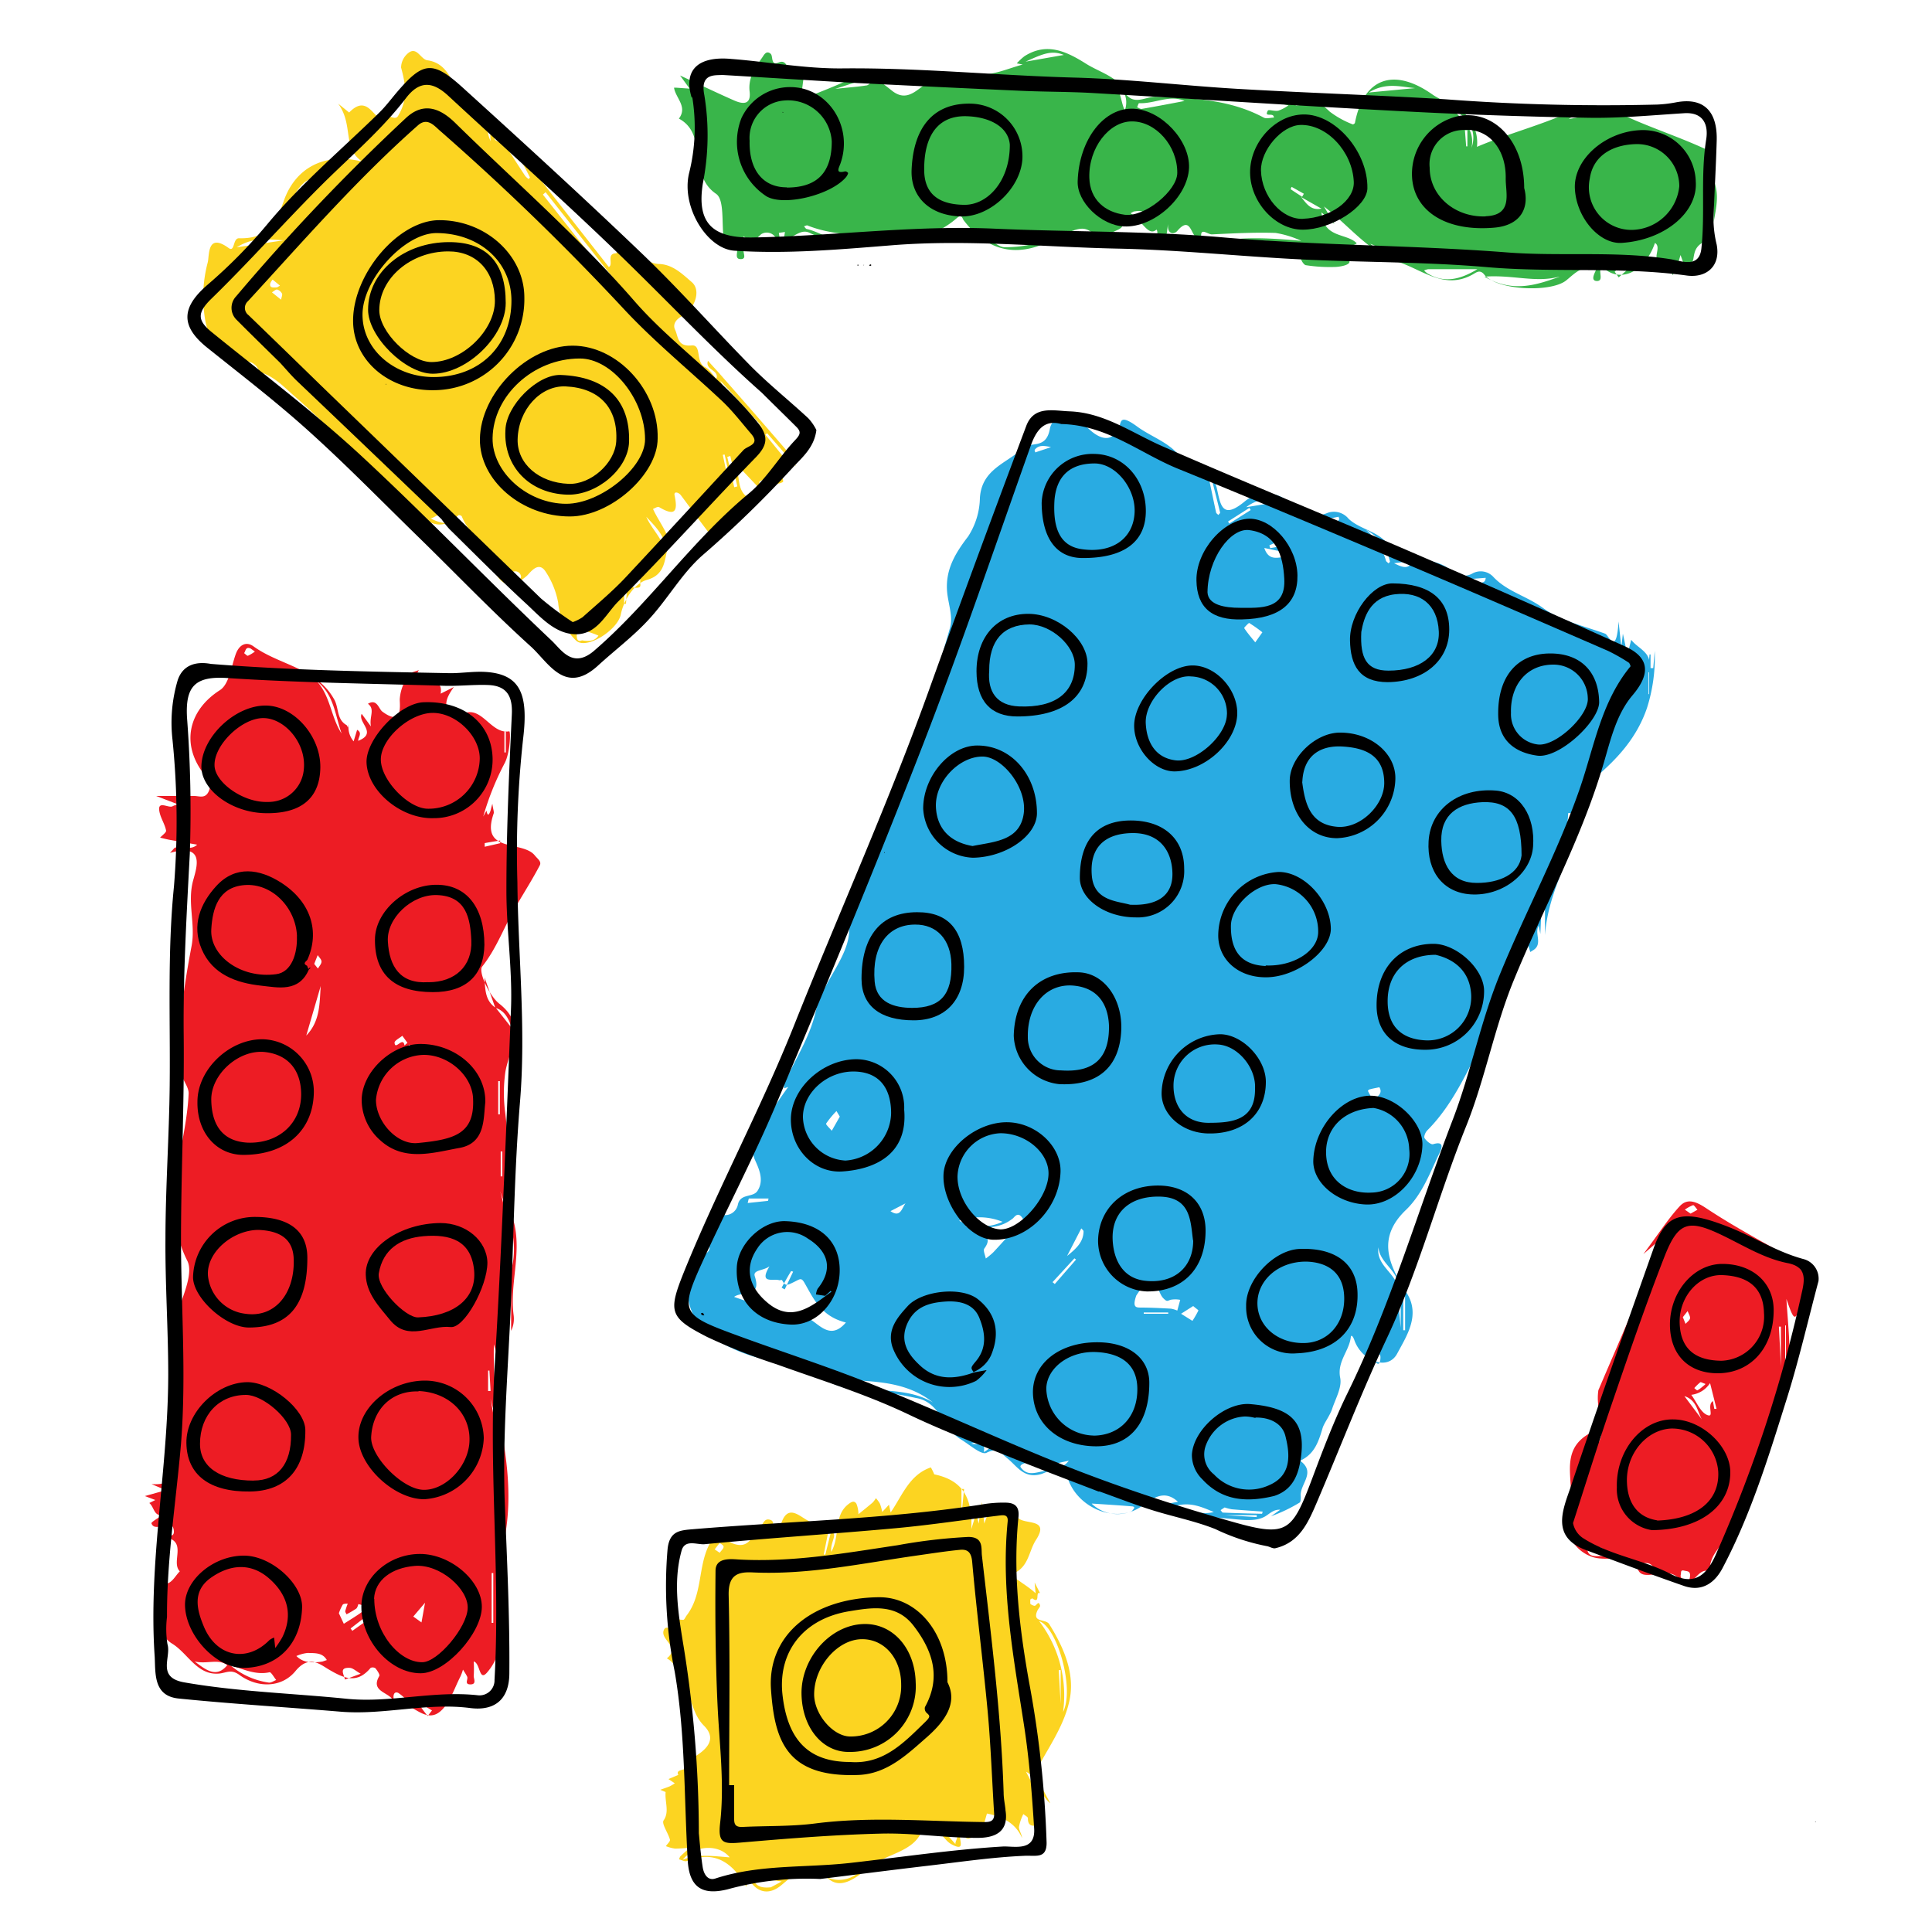 <svg id="Ebene_1" data-name="Ebene 1" xmlns="http://www.w3.org/2000/svg" x="0px" y="0px"
     width="250px" height="250px" viewBox="0 0 250 250"><defs><style>.cls-1{fill:#29abe2;}.cls-2{fill:#ed1c24;}.cls-3{fill:#fcd421;}.cls-4{fill:#39b54a;}</style></defs><title>Zeichenfläche 1</title><path class="cls-1" d="M102,140.65l-.52.18a1.67,1.67,0,0,1,0-.63c1.39-3.07,3.32-6,4.05-9.24.89-3.93,4.34-7.1,4.35-10.61a16.7,16.7,0,0,1,2.56-8.7,6,6,0,0,1,1-1.08c-.72-1.05,1-1.61.66-2.58l-1.3,1.43a19.33,19.33,0,0,0,1.06-1.92c1.28-3.07,2.68-6.1,3.75-9.25,1.91-5.64,3.71-11.32,5.33-17.05.37-1.3-.16-2.87-.35-4.3-.37-3,.93-5.2,2.69-7.49a9.48,9.48,0,0,0,1.52-5c.25-3.71,3.46-4.45,5.56-6.4,1-.95,3,.21,3.49-2.51.39-2.13,3.23-1.67,5.13.08,1.46,1.34,3.2,1.86,4-.84.16-.51.47-.79,2.19.47,1.93,1.41,4.38,2.09,5.87,4.31.32.48,1.63,2.51,3.38,1.41a10,10,0,0,1,1,2.1c.52,2.2.63,4.4,3.74,1.78a4.38,4.38,0,0,1,5.75.27c1.43,1.21,2.86,2.14,4.92,1.27a2.44,2.44,0,0,1,2.66.76c1.8,1.75,5.2,1.66,5.77,5a21,21,0,0,1,3.33.15c1.45.38,2.93.46,4.12,1.53a2.34,2.34,0,0,0,2.89.38,2.22,2.22,0,0,1,2.59.43c1.78,1.94,4.39,2.53,6.47,4.07C202,80.38,205,81,207.71,82c.46.17,1.45,3,1.73-1.58l.36,3.32L210,82l.58,2.72.5-1.93c.86,1.17,2.9,1.69,2.21,3.77l.16-1.87h.13v1.76l.35,0,.19-2.22a21.64,21.64,0,0,1-1,7.38c-1.3,3.81-3.76,6.51-6.69,9-.34.29-.41.93-.56,1.42-.09.3.05.71-.11.92-.38.49-.94.17-1.46-.69.81,6.53-3.88,11.66-4.38,18.74v-3.9l-.43,0-.17,3.75-.21-1.06c-.61,1,.62,2.42-.79,3.21l-.3.19-.37-1.22a10,10,0,0,0-.59,1.16c-.15.42-.08,1.15-.34,1.28-3.58,1.84-2.34,5.86-3.92,8.66-2.55,4.51-4.36,9.44-8.12,13.21-.24.24-.47.81-.34,1,.24.36.82.86,1.1.78,1.38-.43,1.19.41.86,1.08-1.26,2.6-2.25,5.39-4.38,7.43-3.83,3.67-2.19,7.13.1,10.73,1.82,2.87,0,5.56-1.23,7.86s-4.62.93-5.55-1.78c-.1-.3-.39-.81-.45-.33-.22,1.8-1.79,3.14-1.37,5.24.24,1.19-.55,2.6-1,3.89-.3,1-1.08,1.92-1.29,2.65-.53,1.8-1.06,3.3-2.81,4.15a.11.11,0,0,0,0,.1c2,1.53-.19,3,0,4.57,0,.26,0,.7-.16.79a19.81,19.81,0,0,1-3.69,1.76l1.19-.84c-1-.07-1.53.72-2.22,1-1.19.54-2.8.3-4.22.17-2.63-.24-5.32-.35-7.86-2l1.07-.2c-1.84-1.7-3.36-.36-4.75.61-3.46,2.41-8.7,0-9.67-4.21-.35-1.49-2.32-.31-3.24,0-2.28.68-3.14-1-4.4-2-.82-.67-1.25-1.48-2.72-.74-.66.33-2.22-1.08-3.34-1.75-2.3-1.38-2.67-4.85-5.79-5.34a45.49,45.49,0,0,0-6.85-1c-4.18,0-7.19-3.18-11.15-3.73a19.92,19.92,0,0,1-7.67-2.7c-4.38-2.63-5.26-8.1-1.36-11.38.62-.52.2-1,0-1.45-.72-2.06-.08-3.4,2.17-3.41a1.69,1.69,0,0,0,1.82-1.35c.32-1.52,2-.85,2.57-1.83.92-1.47,0-3.1-.41-4.08-.7-1.82.39-2.8.91-3.91A45,45,0,0,1,102,140.65Zm-7,27.17a71.64,71.64,0,0,0,9.07,2.58c1.57.25,3.09,3.42,5.39.73-3.18-.78-4.18-3.06-5.32-5.06-.34-.6-.49-.64-.94-.41-1.53.78-1.52.79-2,0,0-.06-.24,0-.36,0-.79-.25-2.68.55-1.27-1.8-.81.6-2.18.45-1.9,1.29C98.59,168,96.11,167,95,167.81Zm29.86-9.17c2.31.93,3.71,1.28,2.51,2.91-.18.25.11.85.19,1.29a8.81,8.81,0,0,0,1-.83c1.11-1.19,2.19-2.42,3.28-3.62.21-.23,1,0,.44-.82s-1-.11-1.2.07C129.62,158.81,128,159.06,124.81,158.65Zm22.17,9c-.51,1.5-.06,1.54.54,1.55,1.31,0,2.63.07,3.94.14a3.55,3.55,0,0,1,.83.25l.38-1.39a3.26,3.26,0,0,0-1.28,0c-.43.17-.45.23-.88-.18-.68-.64-.71-2.3-1.9-1.91C147.74,166.37,147.16,167.5,147,167.69ZM107.4,178.39c4.16,2.33,9.19.64,13.32,3.08C116.75,178.35,112,178.84,107.4,178.39Zm-12.82-4c2.66.66,5.32,1.31,8,2,.88.23,1.75.53,2.62.79-.34-1.3-1.58-1-2.43-1.25C100.12,175,97.54,173.95,94.58,174.36Zm46.71,20.21a4.82,4.82,0,0,0,5.05,1c.16-.05.29-.26.4-.42s-.11-.24-.18-.25C144.91,194.79,143.26,194.69,141.28,194.56ZM129.73,158.1a8,8,0,0,0-5.62-.14A6.3,6.3,0,0,0,129.73,158.1Zm33.62-76.28a18,18,0,0,0-1.71-1.21c-.07,0-.68.61-.64.67.43.65.94,1.24,1.43,1.84Zm-27.6,108.5c-.37-.2-.64-.33-.9-.48a5.38,5.38,0,0,0-.89-.53c-.82-.28-2.16.16-1.88.56C133.12,191.3,134.48,190.24,135.75,190.32Zm42.62-28.92c-.35,2.39,2.34,3.35,2.59,5.46C181.22,164.52,178.54,163.55,178.37,161.41Zm-21.32,34.25c-1.51-.63-2.95-1.3-4.83-.82C153.93,195.45,155.38,196.07,157.05,195.66ZM154.4,169l-1.57,1,1.47.92a12.26,12.26,0,0,0,.77-1.34C155.1,169.53,154.71,169.28,154.4,169Zm4.07,26.06-.53.35c.1.11.2.31.3.32,1.69.07,3.38.12,5.07.15,0,0,.05-.18.08-.28-1.32-.1-2.65-.18-4-.3A6.38,6.38,0,0,1,158.46,195.06Zm-49.8-50.57-.43-.72a12.05,12.05,0,0,0-1.34,1.62c-.07.12.47.61.73.93ZM163.6,70.91c.48,1.44,1.39,1.32,2.25,1.2.11,0,.17-.44.26-.68Zm-25.52,91.61c1.26-1,2.11-1.85,2.13-3.18,0-.13-.19-.26-.29-.39ZM156.84,62.16l-.34.08c.29,1.35.56,2.71.86,4.05,0,.13.19.23.29.35.08-.11.25-.23.23-.32C157.55,64.94,157.19,63.55,156.84,62.16Zm19.92,6.39a8.41,8.41,0,0,1,2.57,3.95c0,.15.23.27.34.4.07-.08.21-.18.19-.23A6.12,6.12,0,0,0,176.76,68.55Zm-15.5-2.92,4.63-.76A4.88,4.88,0,0,0,161.26,65.63Zm20.32,106.5h.24v-4.37h-.24Zm-3.1-31.44c-.51.11-.87.17-1.22.27-.1,0-.27.18-.25.21.21.42.45.82.68,1.23C178.2,141.89,179,141.5,178.48,140.68ZM127.3,187.89c.81-.4,1.4-1.09.74-1.65-.33-.28-1.41.31-2.38.57C126.54,187,127.59,186.51,127.3,187.89ZM99.38,155.39l.07-.3c-.84,0-1.68,0-2.52,0-.07,0-.12.38-.18.58Zm36.82,10.52.29.24,2.75-3.16-.21-.16Zm-1.63,23.93c1.93.12,2.93.27,3.73-.83ZM170.11,67.53c1.82.08,2.61.47,3.19-.33,0-.06-.08-.33-.09-.33C172.51,67,171.82,67.15,170.11,67.53Zm-42.52,96.65-.37-.43,1.61-.89ZM148,169.83V170h3.17v-.17ZM189.32,75c.93.17,1.47.31,2,.37s.89,0,.93-.6Zm-11.39,101.3c-.45-.84-.34-.55-.16-.31.52.69.82.67.86-.28C178.67,174.62,177.68,175.6,177.92,176.32Zm35.39-86.48h.08V87h-.08Zm-32.07,82v-3.33l-.31,0ZM158.91,67.48l.16.27L161.84,66l-.17-.28Zm21.48,5.4c1.05.53,1.64.71,2.17.15.07-.08,0-.28,0-.42Zm-63.23,82.84-1.93,1C116.51,157.62,116.69,156.35,117.16,155.73Zm-16,10.91.38.22,1.09-2.29a1.17,1.17,0,0,0-.26-.08C101.92,165.2,101.53,165.93,101.13,166.65ZM136,57.86c-1.07-.25-1.67-.23-2.12.36,0,.05.05.21.08.32Zm28.26,12.72.1.35,1.42-.25c-.12-.2-.3-.6-.36-.58A8.78,8.78,0,0,0,164.24,70.58Zm-5.76,125.48,4.12.25v-.25Zm44.78-90.85-.35,0-.18,2.31.31,0Z"/><path class="cls-2" d="M66.13,164.38c-1.17,1.69-.28,3.59-.51,5.38-.11.87,0,1.76-.22,2.65v-3.18c-1,2,.93,4.33-1.13,6l-.36-1.29a49.29,49.29,0,0,0,.94,10.91c1,5.35,1.48,10.74,0,16.11-1.08,3.86-.34,7.75-.18,11.64a6.7,6.7,0,0,1-1.55,3.71c-1.16,1.47-.92-1.07-1.82-1.32a15.55,15.55,0,0,1,0,1.9c0,.37.4,1.07-.43,1.07s-.26-.66-.42-1-.36-.61-.54-.91a7.12,7.12,0,0,1-.32.87c-.74,1.43-1.25,3.1-2.31,4.24-2.24,2.41-4.08-1.38-6.32-.7,0-1.53-3.21-1.32-1.88-3.58.11-.18-.26-.7-.49-1a.65.65,0,0,0-.63-.06c-1.77,2.12-3.43,1.38-5.45.19-1.13-.67-2.52-1.91-4.28.23s-4.83,2.25-7.26.49c-1.09-.79-1.68-.25-2.64-.17-2.83.24-4-2.61-6.05-3.87-2.28-1.4-1.26-4-2.37-5.78A2,2,0,0,0,21,205c1.22.07,1.58-1,2.27-1.67-1.23-1.24,1.15-4-2.11-4.45.67-.22,1.48.1,1.32-.91s-.85-.49-1.25-.48c-.62,0-1.36.36-1.63-.36-.07-.18,1-.76,1.45-1.12-1.13.27-1.09-1-1.73-1.52l.78-.39-1.35-.51,2.71-.76-1.85-.79c2.58.18,3.22-1,2.87-2.86-.43-2.3.54-4.4,1-6.55a2.18,2.18,0,0,0-.36-1.68c-2-3.84-1.29-7.64,0-11.52.66-2,1.89-4.75,1.12-6.28-3.72-7.4-.12-14.48.17-21.68,0-.91-.9-1.83-1-2.78-.49-5.5.37-10.91,1.38-16.28.54-2.84-.59-5.63.21-8.51.49-1.76,1.52-4.79-3-3.54.47-.49.54-.63.64-.67.93-.3,2,.44,2.87-.39l-3.42-.6c-.46-.08-.91-.2-1.37-.31.27-.31.82-.67.77-.92-.14-.74-.58-1.42-.79-2.15-.55-2,1.12-.65,1.65-1a3.2,3.2,0,0,1,.67-.24L20.21,103c2.2,0,3.57,0,4.93,0,.63,0,1.4.38,1.85-.56s0-1.57-.54-2.2c-3.1-3.92-2.07-8.33,2-10.93,1.2-.76,1.47-3.05,2.06-4.68.45-1.22,1.35-1.66,2.28-1,3.39,2.47,8.22,2.77,10.49,6.94.57,1.06.28,2.53,1.55,3.25.09.05.13.21.19.32l.1-.47a2.83,2.83,0,0,0,.64,2.26l.45-1.49c.73.41.13.95.14,1.42,2.56-1-.1-2.37.45-3.49L48,94c-.25-1.26.58-2.22-.39-2.93,1.17-.7,1.39.64,1.85,1,2.7,2,2.26-.83,2.27-1.59A5.62,5.62,0,0,1,53,87.27c.21-.31.78-.38,1.19-.56-.16.33-.33.65-.48,1a3.51,3.51,0,0,0-.14.52,10,10,0,0,0,1.2-.18,3.48,3.48,0,0,0,.73-.39l-.12.81c1-.14,1.87-.18,1.64,1.29l1.71-.86c-1,1.4-1.58,2.65,0,3.78.13.09.38.24.43.19,2.93-2.46,4.15,2.23,6.73,1.76.2,0,.14,2.69-.57,4.09a36.18,36.18,0,0,0-2.79,6.94l.42-.76c.09.44.21.83.49.1.06-.15.08-.31.27-1,.11.79.24,1.06.17,1.27-1.8,5.19,3.72,3.43,5.32,5.42.37.46.91.79.64,1.3-.92,1.76-2,3.46-3,5.17-1.54,2.59-2.51,5.47-4.45,7.92-.52.66.92,3.78,2.22,4.8,3.65,2.86,1.28,5.87.78,8.85a19.46,19.46,0,0,0,0,5.38c.25,2.3.64,4.76.1,6.94-.68,2.74.53,5,1.07,7.34.9,4-.61,7.84-.1,11.76a3.56,3.56,0,0,1-.32,2.06q0-3.91,0-7.81c1-3.59-.24-6.92-1.42-10.26A37.74,37.74,0,0,1,66.13,164.38Zm-2-34,2.13,2.7c-.42-1.14-.85-2.27-2.17-2.67l-1.39-3.92C62.78,127.93,62.74,129.44,64.09,130.38Zm-.74,50.22a78.8,78.8,0,0,1,1.48,19.23A49.17,49.17,0,0,0,63.36,180.6ZM29.74,215.42a9.75,9.75,0,0,0,5,2.3c.3.07.69-.21,1-.33-.29-.35-.66-1.05-.87-1C33.23,216.76,31.68,216.11,29.74,215.42Zm14.11-6.67.64,1.37c.74-.48,1.5-.93,2.22-1.44a4,4,0,0,0,.66-.79,6,6,0,0,0-1-.32s-.11.46-.27.58a12.45,12.45,0,0,1-1.26.74c-.06-.14-.19-.3-.16-.43a8,8,0,0,1,.32-.95c-.22,0-.55,0-.65.13A5.93,5.93,0,0,0,43.85,208.75ZM41.74,215l.55-.19c-.56-1-1.59-.88-2.48-.92a4.89,4.89,0,0,0-1.46.4C39,214.92,39.84,215.3,41.74,215ZM41,88.15c1.76,1.92,1.82,4.66,3.2,6.76C43.37,92.53,43.2,89.85,41,88.15ZM29.41,215.47c-1.16-.88-2.67-.09-4.22-.48C26.66,216.1,28,217.19,29.41,215.47ZM41.5,127.59,39.63,134C41.45,132.12,41.34,129.83,41.5,127.59Zm22.72,71.94.11,0V188.19h-.11ZM63.62,210h.21v-6.45h-.21Zm-16.95,6.58c-.62-.35-1-.74-1.41-.76-1.45-.07-.75.86-.62,1.51Zm5.56,3.78.46-.29a6.1,6.1,0,0,0-1.14-1c-.36-.18-.64,0-.63.53C50.92,220.36,51.4,220.37,52.23,220.32Zm12.24-76.16.21,0V139.9h-.21ZM55,207.39l-1.52,1.79,1.06.76ZM65,149h-.21v3.22H65ZM51.88,136.16l.9.71c.17-.43.36-.86.49-1.3,0-.1-.18-.26-.28-.39Zm13.75,27.3V160l-.29,0Zm-18,46.13-.26-.42-2,1.55.22.31ZM65.27,97.37h.18V94.64h-.18ZM32.42,83.91c-.68-.28-.62.38-.84.6.17.12.4.39.51.34a4.65,4.65,0,0,0,.89-.54ZM55.9,221.33c-.47-.28-.8-.49-1.15-.67,0,0-.27.27-.24.3.26.38.55.73.83,1.09ZM63.16,180l.32,0-.15-2.65-.17,0Zm-22.5-55.27.48.6c.17-.3.46-.6.46-.9s-.32-.56-.49-.84Zm12.06,10.21-.66-.91c-.37.31-1.06.64-1,.92.08,1,1.1-.9,1.28.33Zm12-25.83,0-.35c-.66.11-1.33.21-2,.34,0,0,0,.31,0,.47Z"/><path class="cls-3" d="M92.67,49a.78.78,0,0,0,.08-.16c.14-1-1.54-1-1.14-2.15.67.74,1.36,1.48,2,2.23q4.41,5,8.8,10.1a7.58,7.58,0,0,1,.57,1.3l-3.71-4.26-.23.19,3.54,4.34-1.37-.9c0,.52,0,1,0,1.56s.21,1.07.09,1.13c-.56.27-1.21.42-1.44-.5,0-.16-.37-.25-.57-.37.66.87-2,.27-.65,1.47a1.44,1.44,0,0,1,.47,1.12l-4-4.23c.68,1.76.23,3.24,1.39,4.3.17.16,0,.64.06,1-2.48-.85.28,4.77-3.26,2.64-.13-.08-.35,0-.54,0,0,.18,0,.46.09.53.54.37.54.78.09,1.17s-.86-.11-1.1-.42c-1.27-1.65-2.48-3.33-3.73-5-.3-.4-.94-.55-.82,0,.44,2.09.08,2.77-2,1.53-.19-.11-.62.18-.79.24.74,1.66,2.43,3.71,2,4.84-.57,1.34-.2,3.62-2.77,4.33-1.59.44-3,2.5-3.4,4.49s-4.39,4.57-5.76,3.4a7.71,7.71,0,0,1-2.34-4.91,10.76,10.76,0,0,0-1.64-4.06c-.93-1.43-2,.18-2.4.55-3.34,2.91-4.22-.7-4.83-2.22-.87-2.16-2.82-3.41-3.61-5.48a.5.5,0,0,0-.44-.13c-3.1,3-5.12-.4-6.7-1.74-5.06-4.29-9.49-9.3-14.5-13.66-1.73-1.5-3.49-3.58-6.49-3.28-2.22.22-4.59-4.22-5-6.22a17.44,17.44,0,0,1,.27-7.85c.21-.89-.09-3.85,2.69-1.83.84.61.52-1.28,1.35-1.26,3.37.09,4.65-1.54,5.78-4.8,1.45-4.19,5.13-6.37,10.16-5.12-2.62-1.78-1.09-4.74-3.11-7.5l1.42,1.15c2.63-2.72,3.28,1.58,4.94,1-.51-1.32.91.22,1.37-.53,1.33-2.16,1-4.11.41-6.29a2.46,2.46,0,0,1,1.1-2c1-.6,1.48.95,2.3,1.06,3.59.5,3.22,4.89,5.86,6,2.12.87,3.07,1.71,2.83,4.13-.05.54,2.38.68,3.3,1.88,3.78,4.94,7.65,9.83,11.49,14.74.65-.34-.4-1.76,1-1.78L80,31.41l1.69.87c1.2.61,2,1.82,3.6,1.88,1.76.06,3,1.29,4.24,2.36s.37,3.5-1.3,4.4c-.67.36-1.25,1-.86,1.78s.24,2.19,2.12,2c1.36-.14.46,2.19,1.76,2.81C91.84,47.77,92.2,48.5,92.67,49ZM70.6,24.87l-.35.31L79,36.27l.36-.28ZM55.61,67a5,5,0,0,0,2.74.74c.12,0,.4-.62.3-.77C57.69,65.4,55.9,67.43,55.61,67ZM33.55,48c-.77-1.68-2.2-1.22-3.46-1.23,0,0-.13.32-.08.39C31,48.27,32.27,48,33.55,48ZM75.32,82.86c1.11.19,1.7,0,2.12-.61a11.56,11.56,0,0,0-1.93-.65c-.32-.05-.89-.09-.88.68C74.64,83.25,75.28,82.85,75.32,82.86Zm23.45-27.5-5.58-6.13C94.32,51.67,96,53.09,98.77,55.36ZM86.12,71.64c.18-2.12-1.23-3.4-2.49-4.77C84.33,68.52,85.85,69.75,86.12,71.64ZM66.36,74c-.6.15-1.16-.25-.94.37a4.73,4.73,0,0,0,1,1.23c.36-.33,1.06-.7,1-1A.75.75,0,0,0,66.36,74Zm-.85-55c.86,1.33,1.65,2.56,2.46,3.78a2.25,2.25,0,0,0,.44.39c.05-.07.17-.18.16-.22C67.8,21.47,67.17,19.87,65.52,19ZM30.63,32l6.07-.9C34.11,30.92,32.66,30.76,30.63,32Zm52.21,43.4c.06-.53-.1-.94-.72-.83a.91.91,0,0,0-.54.61c-.11.51.07.87.71.88S82.9,75.82,82.84,75.39ZM94.5,59l-.39.13.9,3.92.4-.11Zm-31-40.69c-.21-1.67.36-2.89-1-3.49C63.37,15.6,62.74,16.79,63.52,18.33ZM40.71,23c-1.43.29-2.08,1.33-2.91,2.73ZM36.37,38.78c.06-.34.2-.62.12-.79a1.08,1.08,0,0,0-.64-.53c-.19,0-.44.23-.66.37Zm-.5-1.6.36-.22-.95-.78a1.69,1.69,0,0,0-.31.5C34.87,37.22,35.24,37.24,35.87,37.18ZM93.76,58.81l-.23.05.69,3.27.28-.06Zm-13,19.32H81l.17-2.47-.38,0Z"/><path class="cls-4" d="M151.15,29c-.18.87-.08,2.14-.94,2.27-1.06.16-.16-1.08-.56-1.56-1.55,1.38-2.53-3.82-4.47-.37-.31.55-1.9.64-2.32,1.78a.54.54,0,0,1-.38-.05c-2.23-2-2.23-2-6.79.21-4.3,2.08-8.05,1.12-11-2.79-.16-.2-.21-.86-.9-.25-4.45,3.91-13.29,4.74-19,1.9-1.1-.55-1.92.46-2.88.72-.27.07-.1,1-.85,1s-.51-.79-.74-1.18a1.34,1.34,0,0,0-1.83-.37c-1.24,1.16-1.18,1.22-2.27.25a13.79,13.79,0,0,1,0,1.86c-.05.38.4,1.09-.35,1.11s-.48-.67-.48-1.1-.09-1.08-.73-.71c-1.1.63-.92-.21-1-.76-.31-2,.12-5.11-1-5.88-3.66-2.48-1-7.69-4.81-9.73,1.16-1.55-.43-2.66-.63-4h.32l1.7.12L88,9.77C90.43,10.89,92.72,12,95,13c1.07.47,2.21.63,2-1.16s.72-3.09,1.64-4.41c.21-.3.51-.95,1.07-.48.22.18.16.66.31,1,.35.73,1.06-.49,1.68.36.33.45,1.1,2,2.39.9l-.37,2.89-.08.69a4.2,4.2,0,0,0,.68-.16c1.9-.78,3.83-1.5,5.67-2.39,2.34-1.14,3.83.24,5.46,1.52,2.24,1.75,3.57-.81,5.25-1.38a14,14,0,0,1,5.64-.73c2.09.15,3.89-.72,6-1.3l-.77-.15a7.65,7.65,0,0,1,1-.93c2.9-1.84,5.45-.61,8,1,1.6,1,3.91,1.67,4.63,3.12,1.28,2.61,2.8,1.09,4.39,1.14,4.77.15,9.57.34,13.94,2.69.34.18.87,0,1.31,0,0-.78-1.33.09-.78-.91.1-.18.93.14,1.39,0a5.26,5.26,0,0,0,1.28-.68l-2-.46c2.78-1.17,5.06-.95,7.33,1.27a12,12,0,0,0,3,1.66c.06,0,.26-.12.27-.21,1.11-5.77,5-7.2,10-3.68,1.5,1.05,3.38,1.36,4.67,3A5.14,5.14,0,0,1,191.12,19c4.35-1.85,8.87-2.93,13.09-5,2.19-1.09,5.1.61,7.56,1.65,3.09,1.31,6.29,2.39,9.32,3.83.4.19.4,2.09,0,2.87s-1.13.93-.07,1.54l.51-1c1.07,2,.54,3.93.22,5.87V24.15l-.41,0V29h-.22V26.82c-.84,1.54.81,3.5-.86,4.6-1,.64-1,1.37-1.17,2.23-.07.31-.74.49-1.14.72L217.46,33c-.17.56-.28,1-.45,1.46s-.38.77-.57,1.15a7.2,7.2,0,0,1-.27-1.09c-.07-.77-.31-.74-1.12-.76-1.52,0,.07-1.76-.9-2.32-1.33,3.86-4.64,5.34-6.9,3-.53.58.37,1.95-.63,1.92s0-1.43-.11-1.47c-1.68-.75-2.8.56-3.85,1.4-2,1.6-9,1.28-10.6-.76-.49-.62-.93-.35-1.31-.12-3.66,2.19-6.49-.38-9.68-1.47-4-1.35-6.36-4.63-9.75-7.22L172.68,29,171,27.48c.27,3.41,3.27,2.64,4.56,4-.37.4-2.21.33-1,2.21.38.57-1.08.82-1.71.85a20.1,20.1,0,0,1-3.85-.22c-.27,0-.74-.75-.65-.95.79-1.84-1-1.58-1.63-1.75-3.33-.84-6.7-.38-10.06,0-.78.08-1.23-.73-1.59-.77-1-.1-.9-3.08-2.7-1C151.87,30.44,151,30.26,151.15,29Zm-31,2.34c-5.28-1.53-10.61-.13-15.7-2.18-.1,0-.28.08-.41.12.11.12.21.32.34.35,2,.46,3.6,1.88,5.83,1.76C113.53,31.23,116.85,31.36,120.17,31.36Zm48.18-.2a12.79,12.79,0,0,0-3.28-1c-2.74-.09-5.5.06-8.24.19-.49,0-1.31-.76-1.38,0s.89,1.16,1.68,1C160.81,30.57,164.47,30.82,168.35,31.16Zm33.42,4.66c-3,.83-6.06-.28-9.67,0C195.74,37.91,198.75,36.9,201.77,35.82ZM137.5,30.18c-3,.34-5.27,1.47-7.66.61-.45-.16-1.09.23-1.65.37.59.29,1.16.8,1.76.83A16.15,16.15,0,0,0,137.5,30.18Zm53.66,4.65h-6.33a2,2,0,0,0-.55.17,2.94,2.94,0,0,0,.43.38C186.81,36.64,188.84,36.24,191.16,34.84Zm-37.9-21.77c-1.91-.85-3.87.39-5.86.29-.08,0-.17.34-.26.52.2.08.42.26.61.22C149.62,13.77,151.48,13.41,153.26,13.07ZM121.5,10.92l7-.61C126.39,10.15,124.23,9.62,121.5,10.92Zm65.74,2.37c1.29,1.8,3.72,2.92,3.18,5.84C191.43,16,188.88,14.89,187.24,13.29Zm-4.12-1.89c-1.87-.15-3.77-.8-6,.57Zm-1,22.2-4.8-2.06A7.19,7.19,0,0,0,182.14,33.6ZM108.08,11.5c2-.21,3-.28,4-.44.29,0,.54-.35.81-.53-.29-.09-.62-.32-.87-.26C111,10.53,110,10.89,108.08,11.5Zm37.47,2.79a3,3,0,0,0-2.36-4C145.18,11.17,144.89,12.93,145.55,14.29ZM203,15.4l4.41-.76C206,14.12,204.75,14.19,203,15.4ZM137.66,7.11c-1.57-.64-2.67-.17-4.95.87Zm9.06,20.25-.43.23,1.43.94A2.39,2.39,0,0,0,148,28C148.13,27.28,147.69,27.22,146.72,27.37Zm63.82,7.58-.51-.71a9.22,9.22,0,0,0-1.09.94s.34.47.52.72ZM108,23.3a13.81,13.81,0,0,0-1.38-.52c-.13,0-.45.15-.45.25a.77.77,0,0,0,.24.57A1,1,0,0,0,108,23.3ZM171,27l-2.64-1.5C169,26.23,169.54,27.29,171,27Zm-69.82,5.56.39-2.54-.79.11Zm67.31-7.09.23-.4-1.58-.89a1.55,1.55,0,0,0-.13.3C167.47,24.81,168,25.13,168.47,25.45ZM169,13.51c-.36-.24-.47-1.15-1-.5a3,3,0,0,0-.34.65Zm20.88,3.34-.32,0,.16,2.09.16,0Z"/><path class="cls-3" d="M133.86,229.52l2.05,3.82c-1.42-1.1-1.4-3.22-3.14-4.07l2.39,4.55-.91-.23a8,8,0,0,0-.05,1.2,13,13,0,0,0,.28,1.4c-.73.09-1.48.25-1.47-.91,0-.18-.38-.36-.59-.54a6.43,6.43,0,0,0-.57,1.68c0,.42.34.87.41,1.43-.86-2-2.61-2.79-4.55-3.18l-.46,1.62c-1.09.19-1.58,2.84-2.78.94-.83.18.89,2.65-1.38,1.4-.68-.37-1.1-1.19-1.75-1.65s-1-2.72-2.08,0-4.74,2.92-6.92,4.73c-1.51,1.25-3.49,2.83-5.12,1.41-2.75-2.39-4.19-.76-6.16.86-1.5,1.23-3.17,1.08-4.31-1.08l-.17,1.24c-1.73-3-4-4.82-7.71-3.32-.26.1-.65-.14-1-.22a1.16,1.16,0,0,1,.17-.39c.4-.39.82-.75,1.23-1.13a17.39,17.39,0,0,1-1.91.13,5.24,5.24,0,0,1-1.2-.32c.19-.28.59-.62.53-.84-.23-.87-1.11-2.07-.82-2.49.78-1.12.14-2.38.26-3.67l-.69-.29c.4-.15.81-.28,1.2-.44a6.16,6.16,0,0,0,.68-.4l-.82-.55,1.28-.54c-.59-1,2.14-.35.94-1.69,1.88-1,4.52-2.52,2.37-4.68-1.39-1.4-1.38-3-2.3-4.29s-.75-3.45-2.5-4.42c1.82-1.44-.82-2.37-.42-3.59.35-1,1.24.38,1.74-.25l-.82-1.35a11.71,11.71,0,0,0,1.62.21c.15,0,.29-.37.44-.57,2.09-2.71,1.44-6.29,2.93-9.18.88-1.71,2.22-.44,3.06-.13,2.26.83,2.47-1.25,3.5-2.11.45-.37.52-1.3,1.44-.91.12.05.29.28.26.37s-.38.43-.36.61c.07.64.48.34.75.17a1.48,1.48,0,0,0,.63-.64c.86-2.71,2.39-1,3.53-.43,1,.52,1.65,1.29,2.93,1.47,1,.13-.15,1.39.05,2.55,1.17-2.11.27-4.62,2.17-6.14.5-.4.81-.49,1.08-.09a3.66,3.66,0,0,1,.26,1.36c.61-.5,1.24-1,1.84-1.51a3.1,3.1,0,0,0,.42-.57,4.06,4.06,0,0,1,.53.73,7,7,0,0,1,.29,1.06l.87-.94.22,1c1.5-2.16,2.39-4.86,5.2-5.83a6.74,6.74,0,0,1,.44.9c3.25.68,5,2.54,4.8,7.09.38-1.27.45-1.44.48-1.61s0-.35.06-.88l.41,1.78.41-2.8.32,2.79c1.13-3.51,2.8-2.62,4.33-.78.81,1,4.22,0,2.36,2.89-.93,1.41-.91,3.4-2.81,4.3-.64.3.35.8.75,1.09s.93.63,1.39,1c.22.15.41.34.62.51l-.13-1.38.71,1.39c-.69-.34.09,1.49-1,.66,0,0-.26.09-.27.17s0,.42,0,.51.51.34.62.27c.27-.17.48-.67.65,0,0,.17-.26.42-.36.65-.71,1.6,1.1,1,1.55,1.75,2,3.2,3.47,6.72,2.5,10.32C137.5,223.67,135.42,226.51,133.86,229.52Zm.6-19.75a15.83,15.83,0,0,1,3.1,11.76C139.08,218.5,136.79,210.51,134.46,209.77Zm-23.34,32.51c-1.06-.17-1.91-.32-2.77-.43-1.85-.25-2.89.17-2,.71A3.88,3.88,0,0,0,111.12,242.29Zm-16.71-1.95c-1.38-1.74-4.5-1.58-6.07.31C90.36,239.87,92.35,240.19,94.41,240.34Zm5.37,3.87,1.37-.74c-1.09-.16-2.19-.33-3.29-.47-.13,0-.41.19-.41.19C97.78,243.91,98.26,244.38,99.78,244.21Zm37.47-23.72v-4.37H137Zm-13.61,18.15c-.09-.43.69-1.15-.29-1.28a8,8,0,0,0-.85,0ZM93.13,200.93c.22-.31.49-.53.5-.76s-.32-.35-.5-.52l-.65.84Zm13.46.23.21,0,.68-2.75-.33-.06Zm18.16-8.49-.34,0v3.48Z"/><path class="cls-2" d="M206.9,186.59c1-2-.48-4-.07-6.7,2.34-5.48,5-11.56,7.53-17.67a4.79,4.79,0,0,0,.11-1.52l-1.82,1.58c2.09-2.79,3.26-4.64,4.72-6.21.94-1,2-.64,3.27.18,3,2,6.17,3.76,9.32,5.52a9.5,9.5,0,0,1,4.14,4.22l.32-.84a7.3,7.3,0,0,1-1.94,5.06c-.32.4-.52.25-1.32-2.13.23,3.71.64,6.82.2,10-.67,4.88-2.71,9.14-4.63,13.52-.92,2.1-1.33,4.47-2.49,6.4-1.06,1.76-3.1,2.94-3,5.36-1.63-.75-2.32,2.68-3.72,1.13-1.53-1.7-3.12-.55-4.62-.71-1.22-.13-.83-1.26-1.62-1.65-1.72-.86-3.57-.12-5.19-.65a4.83,4.83,0,0,1-3.13-6c1.14-3.23-1.42-7.31,2.35-9.77.29-.19.61-.35.92-.52Zm14.93-4.28.29,0-.84-3.34a3.37,3.37,0,0,1-2.43,1.52c.69.92,1.2,2.3,2.11,2.63s-.14-1.31.69-1.82Zm9.27-10.8H231v6h.11Zm-24.82,28.56c-.2.5-1-.47-.88.45s1,.88,1.72.83c.19,0,.51.21.47-.37C207.51,199.93,206.71,200.38,206.27,200.07Zm6.4,2.2-.4.42a5.63,5.63,0,0,0,1.12.8c.23.09.58-.12.88-.19C213.91,202.87,213.81,202.13,212.67,202.27Zm5.29-21.6,2.25,3C219.64,182.64,219.54,181.18,218,180.67Zm12.48-9h-.26l.26,5.12Zm-12,33.23c.59-1.69,0-1.53-.51-1.66s-.39.24-.44.48c-.21.9.92.45,1,1Zm.31-47.86.89-.5c-.19-.21-.44-.62-.57-.59a4.47,4.47,0,0,0-1.06.58Zm-1,13.4.35.87c.2-.24.54-.46.58-.72s-.2-.62-.31-.94Zm13.12,7.63-.37,0-.11,2.33.34,0Zm-10.21,1c-.34-.11-.58-.26-.66-.2a6.78,6.78,0,0,0-.77.75c.13.1.34.32.39.29C219.93,179.77,220.21,179.51,220.65,179.15Z"/><path d="M142.14,193c-3.54-1.37-7.1-2.7-10.62-4.12-4.67-1.89-9.39-3.67-13.93-5.84-5.53-2.64-11.34-4.43-17.07-6.49a76.42,76.42,0,0,1-9-3.54c-4.93-2.52-5.09-3.26-3-8.46,4.36-10.75,9.89-21,14.19-31.76,5.89-14.8,12.46-29.33,17.81-44.36,4-11.13,8.1-22.2,12.26-33.27,1-2.73,3.53-2,5.67-1.93,4.44.18,8,2.76,11.84,4.46,10.6,4.65,21.33,9,32,13.6q14.06,6.06,28,12.36c3.2,1.44,3.27,3.57,1,6.27-2.17,2.53-2.89,5.88-3.82,9-2.87,9.76-7.8,18.65-11.62,28-2.49,6.09-3.68,12.71-6.14,18.83-3.62,9-6.06,18.47-10.2,27.31-3.3,7-6.1,14.31-9.16,21.46-1.09,2.54-2.23,5.1-5.32,5.82-.3.07-.67-.16-1-.25l0,0a27.35,27.35,0,0,1-6.77-2.23c-2.67-1.06-5.53-1.61-8.27-2.48-2.27-.72-4.49-1.59-6.73-2.39ZM137.33,54.87c-2.22-.62-3.26.8-4,2.94-4.56,12.83-8.93,25.74-13.85,38.43-6.06,15.62-12.47,31.1-19,46.55-3,7.12-6.63,14-9.81,21-2.59,5.74-2.3,6.39,3.58,8.59,6.38,2.39,12.89,4.42,19.21,7,8.59,3.44,17,7.42,25.58,10.76,6.73,2.61,13.63,4.86,20.58,6.82s7.58,1.27,10.18-5.65c1.41-3.76,2.84-7.53,4.61-11.13,5.57-11.36,9.06-23.52,13.57-35.28,2.34-6.1,3.59-12.63,6.05-18.68,3.3-8.12,7.51-15.86,10.39-24.17,1.87-5.41,2.76-11.22,6.57-15.83,0-.06-.11-.4-.24-.48a23.38,23.38,0,0,0-2.7-1.53c-8.82-3.83-17.64-7.66-26.49-11.41-9.72-4.12-19.45-8.21-29.24-12.19C147.47,58.61,143.22,55,137.33,54.87Z"/><path d="M27.29,85.91c10.31.83,20.66,1,31,1.2,1.47,0,2.94-.24,4.4-.17,4.68.24,5.7,2.9,5,8.66a134,134,0,0,0-.74,18.54c.09,9.47,1.13,18.91.34,28.42-.7,8.43-.82,16.9-1.15,25.36-.35,8.94-1.16,17.91-.81,26.83.28,7.25.64,14.49.58,21.75,0,3.31-1.81,4.94-5.07,4.52-5.63-.73-11.17.94-16.78.47-7-.58-14-1-20.93-1.7-3.27-.32-3-3.19-3.11-5.38-.85-12.25,1.74-24.35,1.75-36.56,0-5.82-.4-11.64-.36-17.46,0-6.67.48-13.34.55-20,.09-8.56-.31-17.13.55-25.68a104.48,104.48,0,0,0-.19-19A19.29,19.29,0,0,1,23,88C23.66,86.05,25.34,85.55,27.29,85.91ZM21.61,209.23a12.45,12.45,0,0,0,.06,3.53c.52,1.69-1.46,4.3,2.18,4.94,7,1.22,14,1.41,21,2.12,5.66.57,11.28-1.09,17-.45a1.94,1.94,0,0,0,2.14-2c.15-2.64.21-5.29.22-7.93.05-10.94-.86-21.82-.19-32.82.92-15.3,1.48-30.64,2.1-46,.21-5.17-.61-10.37-.59-15.55,0-7.54.34-15.07.7-22.6.12-2.42-.67-3.74-3.08-3.83-1.89-.07-3.8.16-5.69.1-9.34-.28-18.7-.39-28-1-4.23-.29-5.49,1.08-5.26,5.12a159.09,159.09,0,0,1,.36,17.62c-.41,7.84-.87,15.66-.79,23.52.09,8.71-.33,17.42-.35,26.13,0,8.9.71,17.8,0,26.71C22.78,194.32,21.58,201.72,21.61,209.23Z"/><path d="M89.5,12.63c-1.09-3.56.81-5.41,5.17-5C99.44,8,104.2,8.9,109,8.85c10-.1,20,.92,30,1.19,7.12.19,14.22,1.06,21.34,1.47,8.91.52,17.84.8,26.75,1.34a271.62,271.62,0,0,0,27.37.68,16.87,16.87,0,0,0,2.43-.29c3.51-.66,5.37,1.09,5.25,5-.1,3.37-.29,6.73-.42,10.09a14.66,14.66,0,0,0,.42,3.33c.53,2.8-1.34,4.31-3.82,4-8.64-1.19-17.33-.34-26-1.1-8-.69-16.06-.6-24.09-1-7.87-.39-15.72-1.23-23.59-1.39-9.74-.2-19.46-1.22-29.25-.43-6.75.54-13.54,1.15-20.36.7-3.56-.24-6.89-5.68-5.87-10a24.33,24.33,0,0,0,.42-9.86Zm4-2.93c-1,.07-2.93-.24-2.36,2.61a32.06,32.06,0,0,1-.19,11.42c-.81,5.06,1.17,7.06,6.33,7,10.48-.17,20.91-1.61,31.42-1.14,9.82.44,19.69.27,29.47,1.12,12.22,1.06,24.47,1,36.68,1.94,7.09.57,14.23-.23,21.31.89,1.37.22,3.73,1.22,4-1.4.5-4.67-.13-9.4.62-14.09.29-1.8-.27-3.56-2.85-3.4-4.13.26-8.27.66-12.41.59q-12.65-.22-25.29-.91c-12.93-.68-25.85-1.54-38.78-2.29-3.09-.18-6.2-.15-9.3-.29q-10.56-.47-21.12-1C105.39,10.44,99.76,10.07,93.47,9.7Z"/><path d="M105.64,55.65c-.3,2.36-1.95,3.62-3.19,5a139.18,139.18,0,0,1-11.6,11.25c-2.65,2.35-4.46,5.63-6.89,8.25-2,2.19-4.43,4-6.66,6.05-4.22,3.78-6.34-.5-8.63-2.56-5-4.52-9.7-9.44-14.55-14.17s-9.33-9.33-14.23-13.74c-4.17-3.76-8.64-7.19-13-10.68-3.56-2.82-3.47-5.25,0-8.23a66.16,66.16,0,0,0,7.66-7.76C38.91,23.8,44.14,19.4,49,14.65c.84-.81,1.55-1.76,2.31-2.66,3.42-4,4.62-4.23,8.56-.66,7.83,7.1,15.63,14.23,23.26,21.54,4.85,4.65,9.31,9.71,14,14.48,2.36,2.38,5,4.49,7.46,6.77A6.32,6.32,0,0,1,105.64,55.65Zm-7.07-4.84c-5.65-5-10.9-10.49-16.3-15.8C74.39,27.25,66.11,19.9,58,12.39c-1.89-1.75-3.62-2.09-5.44.27-3.06,4-6.86,7.27-10.43,10.77-5.06,5-9.72,10.31-14.8,15.25-1.85,1.81-1.78,2.8.07,4.3,6.37,5.17,12.94,10.12,19,15.68,8.52,7.87,16.55,16.27,25,24.25,1.24,1.18,2.7,3.65,5.45,1.32C84.09,78,89.48,70,96.88,63.87c2.31-1.91,3.9-4.69,6-6.91.67-.71.82-1.07.18-1.71-1.48-1.48-3-2.95-4.47-4.42Z"/><path d="M106.14,243.14a38.61,38.61,0,0,0-12,1.34c-3.31.82-4.95-.29-5.15-3.76-.48-8.15-.29-16.36-1.69-24.44a55.34,55.34,0,0,1-.91-15.88c.26-2.24,1.51-2.37,3.15-2.51,12.47-1.05,25-1.29,37.4-3.19a15.9,15.9,0,0,1,3.08-.26c1.08,0,1.93.3,1.77,1.87-.73,7.16.11,14.25,1.36,21.29a135.49,135.49,0,0,1,2.28,20.86c0,2.09-1.36,1.61-2.87,1.68-4.13.18-8.24.79-12.35,1.27C115.19,242,110.18,242.65,106.14,243.14Zm-15.71-5.92c.08.77.22,2.6.5,4.4.13.83.62,1.79,1.63,1.46,5.65-1.85,11.53-1.37,17.3-2,6.62-.74,13.2-1.74,19.87-2.14,1.41-.09,4.28.75,4.09-2.33-.28-4.46-.63-8.94-1.31-13.35-1.35-8.74-3-17.44-2.12-26.35.09-.88-.43-.88-1-.81-4.5.55-9,1.24-13.5,1.65-8.23.75-16.48,1.28-24.71,2.07-1,.09-2.6-.71-3,.9-1.08,3.94-.42,8,.2,11.84A152.13,152.13,0,0,1,90.43,237.22Z"/><path d="M235.31,165.78c-1.35,5.06-2.52,10.17-4.08,15.15-2.33,7.42-4.61,14.89-8.25,21.82-1,2-2.68,3.31-5.1,2.46-4.26-1.48-8.49-3.07-12.71-4.65-4.41-1.66-3-5.06-2-7.93,3.47-10.38,7.13-20.71,10.77-31,1.64-4.64,3.62-5.27,9.77-2.85,3.25,1.28,6.23,3.22,9.65,4.14A2.62,2.62,0,0,1,235.31,165.78Zm-31.76,31.3a3,3,0,0,0,1.22,1.9c3.51,2.29,7.73,2.79,11.38,4.67,2.91,1.5,4.52.45,5.8-2.32a176.33,176.33,0,0,0,11.2-34.06c.42-1.79.59-3.34-1.81-3.82-3-.59-5.57-2.19-8.26-3.5-4.55-2.22-5.9-1.95-7.7,2.66-2.48,6.35-4.68,12.82-6.89,19.27C206.76,186.92,205.19,192,203.55,197.08Z"/><path d="M112.63,34.42l-.17-.07a.7.7,0,0,1,.17-.15s.09.07.14.1Z"/><path d="M111.11,34.26s0,.06,0,.09h-.17v-.08Z"/><path d="M111.76,34.34l-.06-.05s0,0,.06,0,0,0,.06,0Z"/><path d="M235,235.78l-.11,0,0-.08Z"/><path d="M145.09,133.29c-.2,4.77-3,7.23-8,7a6.55,6.55,0,0,1-5.91-6.28c.12-5.23,3.39-8.4,8.45-8.19C142.85,125.94,145.25,129.22,145.09,133.29Zm-1.58-.17c0-3.06-1.37-5.28-4.57-5.58-3.52-.32-6,2.56-5.94,6.61a4.29,4.29,0,0,0,4.32,4.36C141.51,138.8,143.44,136.93,143.5,133.12Z"/><path d="M117,143.59c.52,5.93-4,7.75-8.07,8-3.67.2-6.64-3-6.59-6.81.06-4,4.11-7.69,8.48-7.72A6.24,6.24,0,0,1,117,143.59Zm-7.69,6.59a6.29,6.29,0,0,0,6-6.13c0-3-1.32-5.23-4.55-5.39-3.69-.18-6.9,2.77-6.86,5.93A5.81,5.81,0,0,0,109.31,150.17Z"/><path d="M126.48,96.47c4.37,0,7.7,3.81,7.7,8.75,0,2.91-4,5.7-8.27,5.77a6.7,6.7,0,0,1-6.45-6.37C119.46,100.46,122.91,96.45,126.48,96.47Zm-.6,13c2.78-.56,6.1-.67,6.59-4.19.46-3.37-2.77-7.34-5.29-7.38-3-.05-6.25,3.2-6.07,6.58C121.26,107.29,123,109,125.88,109.48Z"/><path d="M124.76,125.11c0,4.32-2.45,6.92-6.53,6.92-4.35,0-6.74-1.9-6.75-5.36,0-5.55,2.54-8.63,7.18-8.63Q124.76,118,124.76,125.11Zm-1.65-.36c-.08-3.17-1.89-5.14-4.7-5.11-3.49,0-5.62,2.78-5.23,7.38.23,2.7,2.51,3.39,4.84,3.4C121.73,130.42,123.21,128.69,123.11,124.74Z"/><path d="M128.5,160.42c-3.14-.1-6.58-4.63-6.41-8.43.16-3.46,4.4-6.89,8.38-6.77,3.68.11,6.89,3.17,6.76,6.46C137.06,156.44,132.94,160.56,128.5,160.42Zm-4.6-8.16c0,3.23,2.83,6.57,5.4,6.81s6.6-4.3,6.37-7.5c-.18-2.56-3-4.94-6.23-4.93A5.8,5.8,0,0,0,123.9,152.25Z"/><path d="M108.65,164.68c-.15,3.78-3,6.85-6.31,6.72-4.43-.19-7.2-3.09-7-7.38.11-3.07,3.36-6.15,6.35-6C106.17,158.18,108.8,160.7,108.65,164.68Zm-1.86,3-1.2-.18a2.09,2.09,0,0,1,.22-.75c2.15-2.66,1.21-4.95-1.26-6.47A4.6,4.6,0,0,0,98,161.54c-1.73,2.53-1.09,5,1.28,7,2.85,2.43,5.22.9,7.58-.86l.73-.53-.11-.11Z"/><path d="M142,173.69c4.07,0,6.72,2.07,6.72,5.24,0,5.31-2.58,8.31-7.06,8.22-4.7-.09-8-3-8-7.07C133.71,176.34,137.17,173.68,142,173.69Zm-.54,12.08c3.4,0,5.78-2.43,5.71-6.15-.06-3.3-2.41-4.51-5.24-4.66-3.57-.2-6.5,2.08-6.54,4.73A6.26,6.26,0,0,0,141.49,185.76Z"/><path d="M156,159.41c-.07,4.82-3,7.77-7.64,7.7a6.58,6.58,0,0,1-6.27-6.58c.08-4.23,3.35-7.18,7.9-7.12C153.77,153.47,156.07,155.77,156,159.41Zm-1.62,1.1c-.34-2.43-.24-5.6-4.34-5.67-3.86-.07-6.25,2.09-6.06,5.66.14,2.62,1.37,4.92,4.2,5.23C151.91,166.15,154.4,164,154.4,160.52Z"/><path d="M167.76,175.12a6,6,0,0,1-6.51-6.11c-.09-3.36,3.56-7.26,6.92-7.4,4.6-.18,7.36,1.89,7.49,5.62C175.84,171.95,172.84,174.94,167.76,175.12ZM169,163.25c-3.71,0-6.33,2.53-6.29,5.45s2.61,5.11,5.95,5.09c3.07,0,5.36-2.44,5.28-5.91S171.47,163.31,169,163.25Z"/><path d="M184.06,148.16c-.11,4.17-3.59,7.84-7.3,7.7s-6.91-2.81-6.82-5.69c.13-4.41,3.89-8.54,7.61-8.38C180.73,141.93,184.14,145.26,184.06,148.16Zm-6.32-4.79c-4,.16-6.53,2.87-6.1,6.51.38,3.21,3.1,4.6,5.84,4.44a5,5,0,0,0,4.87-5.63A5.56,5.56,0,0,0,177.74,143.37Z"/><path d="M157.64,121a8.29,8.29,0,0,1,7.83-8.17c3.29,0,6.7,3.69,6.74,7.35,0,2.94-4.56,6.34-8.48,6.28C160.2,126.45,157.62,124.14,157.64,121Zm6.14,3.93c3.54.15,6.69-1.81,6.79-4.22a6.15,6.15,0,0,0-5.51-6.3c-2.54-.13-5.74,2.79-5.78,5.37C159.24,122.86,160.45,124.86,163.78,125Z"/><path d="M198.38,109.53c-.26,3.57-4,6.47-8.09,6.2-3.53-.24-5.67-2.95-5.43-6.89.25-4.16,3.94-6.93,8.7-6.54C196.66,102.56,198.67,105.56,198.38,109.53Zm-1.49,1.17c0-5.16-1.54-7.05-5.08-6.9-3.07.14-5.37,1.54-5.31,5,.05,3,1.28,5.47,4.62,5.45C194,114.26,196.6,113.11,196.89,110.7Z"/><path d="M164.9,193.57c-3.56.87-6.75.65-9.31-2.14a4.41,4.41,0,0,1-1.36-3.19c.19-3.29,4.32-6.83,7.55-6.55,5.14.44,7,2.19,6.63,6.29C168.16,190.41,167.53,192.71,164.9,193.57Zm-2.47-10.09a5.75,5.75,0,0,0-1.34-.19,5.68,5.68,0,0,0-5,3.6,3.31,3.31,0,0,0,1,3.9,6.22,6.22,0,0,0,7.14,1.39c2.94-1.27,2.7-4,2.1-6.36-.41-1.66-2.06-2.43-3.88-2.39Z"/><path d="M173,108.46c-3.58,0-6.12-3.08-6.11-7.42,0-3.05,3.38-6.27,6.54-6.24,4,0,7.18,2.71,7.13,5.95A7.85,7.85,0,0,1,173,108.46Zm-4.5-7.29c.36,2.77,1,5.53,4.55,5.82,3,.24,6.06-2.81,6.07-5.65,0-3.65-2.57-4.57-5.38-4.74S168.67,97.69,168.52,101.17Z"/><path d="M153.23,112.38a6,6,0,0,1-6.25,6.33c-3.93,0-7.23-2.33-7.25-5.1,0-4.91,2.28-7.47,6.69-7.44C150.62,106.21,153.23,108.59,153.23,112.38Zm-7,4.69c3.62.17,5.57-1.25,5.48-4.14s-1.7-5.18-5.21-5.13-5.53,1.83-5.22,5.5C141.54,116.57,144.55,116.59,146.23,117.07Z"/><path d="M131.64,92.71c-3.42,0-5.27-2-5.28-5.84,0-4.48,2.67-7.45,6.7-7.44,3.75,0,7.65,3.27,7.66,6.42C140.73,90.24,137.46,92.71,131.64,92.71Zm-3.63-6c-.26,2.84,1,4.58,3.84,4.7,4.73.2,7.23-1.8,7.23-5.39,0-2.47-3.07-5.21-5.85-5.22C129.82,80.83,128,82.87,128,86.76Z"/><path d="M185.49,122.13c3,0,6.56,3.27,6.55,6.11a7.57,7.57,0,0,1-7.66,7.6c-3.93,0-6.25-2.13-6.25-5.75C178.12,125.32,181.06,122.14,185.49,122.13Zm.31,1.42c-3.95,0-6.24,2.39-6.24,6,0,3.26,1.82,4.92,4.89,5.07a5.63,5.63,0,0,0,5.92-5.89C190.21,125.62,188.12,124.11,185.8,123.56Z"/><path d="M154.82,75.12c-.07-3.83,3.48-7.93,6.87-8,3,0,6.14,3.63,6.2,7.32s-2.36,5.6-7.13,5.71C156.83,80.29,154.88,78.62,154.82,75.12Zm1.43,1.53c.08,1.65,2.27,2,4.2,2,2.58,0,6,.31,5.73-3.82-.16-2.9-1-5.81-4.58-6.24C159.2,68.33,156.28,72.31,156.25,76.65Z"/><path d="M200.42,84.56c4-.08,6.45,2.26,6.51,6.3,0,2.47-5.15,7.3-8,6.92s-4.95-1.94-5.06-5.09C193.73,87.66,196.23,84.64,200.42,84.56ZM201,86c-3.47,0-5.58,2.68-5.48,6.24a3.94,3.94,0,0,0,3.44,4.09c2.33.33,6.68-3.77,6.5-6A4.44,4.44,0,0,0,201,86Z"/><path d="M148.27,66.12c0,4-2.84,6.1-8.15,6.09-3.41,0-5.29-2.52-5.33-7.12a6.58,6.58,0,0,1,6.87-6.35C145.38,58.81,148.27,62,148.27,66.12Zm-1.45.11c.1-3.06-2.43-6.24-5.17-6.26-3.19,0-5,1.65-5.21,4.89-.14,2.75.29,5.7,3.46,6.19C144.1,71.68,146.71,69.54,146.82,66.24Z"/><path d="M126,177.6l1.67-.31a6.4,6.4,0,0,1-1.36,1.39,7.85,7.85,0,0,1-10.83-4.38c-.73-2.27.67-3.86,2-5.32,1.87-2,7-2.55,9.1-.83,2.36,1.89,2.84,4.42,1.66,7.23a4.32,4.32,0,0,1-2.27,2.16c-.37-.56-.38-.57.33-1.42,1.46-1.77,1.18-3.73.42-5.6s-2.63-2.24-4.53-2.09-3.7.63-4.69,2.64c-1.12,2.28-.16,4,1.39,5.47C120.95,178.58,123.39,178.56,126,177.6Z"/><path d="M154.32,86.11c2.92,0,5.72,2.95,5.78,6.07.06,3.69-4.09,7.6-8.11,7.64-2.63,0-5.21-2.88-5.23-5.88C146.74,90.47,150.95,86.11,154.32,86.11Zm4.45,6.33a4.81,4.81,0,0,0-4.65-4.91c-2.71-.26-6,3.21-5.86,6.07.12,2.44,1.25,4.48,3.88,4.79S158.73,95.17,158.76,92.44Z"/><path d="M187.53,81.46c0,4-3.25,6.75-7.95,6.81-3.7,0-4.83-2.21-4.89-5.39-.07-3.46,2.92-7.41,5.5-7.39C185,75.51,187.53,77.53,187.53,81.46Zm-11.38.32c-.17,3.39.69,5,3.51,5,4.06,0,6.66-1.92,6.52-5.07-.16-3.51-2.42-5.19-5.67-4.81S176.48,79.9,176.15,81.78Z"/><path d="M163.8,140c0,4.1-2.89,6.71-7.32,6.67-3.4,0-6.17-2.36-6.17-5.19a7.78,7.78,0,0,1,7.56-7.65C160.74,133.83,163.81,137,163.8,140Zm-1.4.86c.15-2.7-2.22-5.54-4.77-5.7a5.34,5.34,0,0,0-5.78,5.32c0,2.87,1.69,4.88,4.68,4.81C159.35,145.28,162.44,145,162.4,140.91Z"/><path d="M91.14,170.21a1.32,1.32,0,0,1-.34-.05s-.06-.12-.09-.18.19-.11.24-.09S91.05,170.05,91.14,170.21Z"/><path d="M114.43,110.28l.07,0s0,.06,0,.08,0,0-.07,0Z"/><path d="M39.77,162.78c0,6.12-2.43,9-7.57,9-3,0-7.24-3.84-7.22-6.54a8,8,0,0,1,8.1-7.77C37.48,157.51,39.78,159.32,39.77,162.78Zm-6.31-3.63c-3.33,0-6.78,2.89-6.55,5.93A5.51,5.51,0,0,0,31.75,170c3.79.56,6.34-2.57,6.26-6.9C38,160.15,36,159.26,33.46,159.15Z"/><path d="M39.75,125l.15.38.07.07c-1.29,3-4,2.33-6.23,2.09-3.14-.35-6.24-1.43-7.64-4.71-1.32-3.1-.19-5.91,1.89-8.18,2.49-2.72,5.62-2.19,8.33-.47,3.93,2.49,5.09,6.38,3.46,10-.09.19-.69.46-.09.77Zm-1.32-3.87c-.15-3.7-3.26-6.89-6.8-6.6-3.37.27-4.13,3.05-4.29,5.71-.21,3.43,3.82,6.43,8.39,5.82C37.75,125.81,38.5,123.34,38.42,121.15Z"/><path d="M26.06,99.12c.1-3.84,4.45-7.89,8.39-7.82,3.63.06,7.08,4,7,8.07s-2.67,6-7.31,5.85C29.85,105.07,26,102.16,26.06,99.12Zm8-6.2c-2.78,0-6.35,3.46-6.3,6.09,0,2.23,3.73,4.86,6.82,4.76a4.6,4.6,0,0,0,4.73-4.18C39.68,96.15,36.82,92.92,34.07,92.92Z"/><path d="M57,158.26c3.3,0,6,2.28,6.07,5.11,0,3.11-3,8.55-4.76,8.35-2.61-.29-5.53,1.93-7.83-.9-1.42-1.75-3.06-3.41-3.15-5.84C47.19,161.45,51.79,158.3,57,158.26Zm-2.9,12.21c4.69-.17,7.59-2.46,7.25-6.09-.37-3.9-3.14-4.7-6.53-4.42-3.06.26-5.26,1.72-5.8,4.78C48.68,166.61,52.45,170.52,54.09,170.47Z"/><path d="M54.43,216.52c-3.94,0-7.67-4.21-7.67-8.62,0-3.69,3.49-6.82,7.59-6.82,3.94,0,8,3.46,8,6.84S57.69,216.53,54.43,216.52Zm-6-9.64c0,4.41,3.26,8.24,6.21,8.21,2,0,5.8-4.5,5.88-7s-3.6-5.74-6.86-5.46C50.71,202.87,48.52,204.44,48.4,206.89Z"/><path d="M31.48,149.44c-3.47,0-6-2.88-5.93-6.88,0-4.2,4.16-8.14,8.48-8.08a6.79,6.79,0,0,1,6.58,6.82C40.56,146.28,37,149.45,31.48,149.44Zm.59-1.58c3.94.13,6.88-2.43,6.9-6.23,0-3-1.54-5.12-4.63-5.49-3.4-.41-7.11,2.89-7,6.27C27.41,145.36,28.62,147.69,32.07,147.86Z"/><path d="M32.34,193c-5.23.07-8.16-2.16-8.22-6.27-.06-3.93,3.85-7.83,7.88-7.88,3.13,0,7.48,3.55,7.51,6.18C39.57,190.07,37,192.95,32.34,193Zm.5-1.42c3.12,0,4.86-2.15,4.82-5.94,0-2-3.62-5.15-5.84-5.14-3.48,0-5.93,2.62-5.94,6.31C25.87,189.82,28.47,191.6,32.84,191.59Z"/><path d="M63.74,98.09a7.58,7.58,0,0,1-7.64,7.78c-4.17.13-8.55-3.51-8.67-7.21-.09-3.05,4.31-7.69,7.4-7.79C60,90.68,63.61,93.6,63.74,98.09ZM56,92.25c-3,0-6.75,3.37-6.72,6.06s3.62,6.36,6.12,6.34a6.61,6.61,0,0,0,6.68-6.52C62.07,95.21,59,92.24,56,92.25Z"/><path d="M55,178.65a7.62,7.62,0,0,1,7.6,7.44A8.21,8.21,0,0,1,54.89,194c-3.84,0-8.43-4.24-8.51-7.91C46.28,182.19,50.4,178.65,55,178.65Zm-.86,1.4c-3.42-.11-5.91,2.28-6.11,5.87-.14,2.51,4,6.76,6.72,6.86,2.89.1,5.89-3.06,6-6.3C60.89,182.91,58.08,180.17,54.18,180Z"/><path d="M62.8,142.65c-.26,2,.06,5.28-3.34,5.89s-7.16,1.84-10.27-1a7,7,0,0,1-2.39-5.15c0-3.75,4-7.4,7.78-7.3C59,135.17,62.89,138.47,62.8,142.65Zm-1.58-.32c0-3-3.06-5.83-6.39-5.83a6.36,6.36,0,0,0-6.18,5.83c0,2.77,2.69,5.84,5.39,5.58C58.73,147.46,61.37,146.75,61.22,142.33Z"/><path d="M31.58,201.3c3.51,0,7.6,3.66,7.51,6.7-.13,4.67-3.08,7.75-7.53,7.83-3.56.06-7.55-4.18-7.62-8.12C23.89,204.44,27.64,201.28,31.58,201.3Zm4.06,11.92a12.78,12.78,0,0,0,.88-1.34c1.48-3,.62-5.6-1.7-7.63s-5-1.86-7.5-.11-1.85,4.19-.91,6.41c1.66,3.89,5.58,4.6,8.45,1.68a2.34,2.34,0,0,1,.61-.33l.14,1.3Z"/><path d="M56,128.38c-5,0-7.51-2.31-7.48-6.8,0-3.64,3.93-7.12,8-7.09,3.84,0,6.15,2.92,6.16,7.76C62.63,126.22,60.27,128.4,56,128.38Zm-.55-1.28c3.44,0,5.68-2.1,5.54-5.39-.13-2.9-.66-5.77-4.47-5.89-3.23-.1-6.52,3-6.33,6C50.37,125.09,51.81,127.34,55.42,127.09Z"/><path d="M39.69,125a.32.32,0,0,1,.07-.06s.05,0,0,0a.31.31,0,0,1-.06.07Z"/><path d="M40.1,125.18l.08.08Z"/><path d="M40.18,125.26l-.22.21-.07-.07.21-.21Z"/><path d="M197.23,24.33c.69,2.57-.44,4.84-3.89,5.13-6.07.52-10.12-2-10.59-6.16A7.66,7.66,0,0,1,188.81,15C193.32,14.24,197.22,18.24,197.23,24.33Zm-5,3.65c3.61-.12,2.58-3,2.61-4.9.06-3.92-2.34-6.54-5.5-6.26A4.42,4.42,0,0,0,185,21.7C185,25.4,188.34,28.16,192.26,28Z"/><path d="M212.11,16.85a6.84,6.84,0,0,1,7.32,6.64c.29,4-4.05,7.58-9.58,7.94-2.88.18-5.86-3.23-6.06-7S207.6,17.12,212.11,16.85Zm-1,12.9a6.28,6.28,0,0,0,6.19-5.64,5.46,5.46,0,0,0-5.67-5.46c-2.94.09-5.47,1.46-5.91,4.44A5.51,5.51,0,0,0,211.15,29.75Z"/><path d="M102.27,11.27c4.86,0,8.18,5.11,6.48,9.9-.21.58-.7,1.35.62,1a.55.55,0,0,1,.38.22,1.41,1.41,0,0,1-.28.54c-2,2.35-8.11,3.8-10.31,2.46a8.4,8.4,0,0,1-3.22-10.1A6.93,6.93,0,0,1,102.27,11.27Zm-.47,13c3.94,0,5.82-1.94,5.83-5.95A5.66,5.66,0,0,0,101.54,13,4.86,4.86,0,0,0,97,18.21C96.91,22,98.74,24.25,101.8,24.24Z"/><path d="M124.15,28c-3.89-.18-6.32-2.56-6.19-6,.23-5.73,3-8.79,7.89-8.58a6.83,6.83,0,0,1,6.45,7.1C132.1,24.4,128,28.23,124.15,28Zm6.52-9.29c-.17-2.17-2.4-3.56-5.55-3.67-3.63-.13-5.55,2.36-5.53,6.92,0,3.27,2.06,4.46,5,4.54C127.73,26.65,130.67,23.48,130.67,18.76Z"/><path d="M145.45,29.3c-3-.14-6.1-3.17-6-5.84.17-5.42,3.42-9.61,7.29-9.39,3.59.21,7.25,4.13,7.12,7.65C153.7,25.53,149.32,29.48,145.45,29.3Zm1-13.59c-2.91,0-5.62,3.41-5.49,7.33.09,2.78,2,4.42,4.59,4.75s6.8-3.14,6.79-5.43C152.36,18.87,149.56,15.71,146.49,15.71Z"/><path d="M168.56,29.72c-3.5,0-6.76-3.53-6.8-7.36s3.18-7.5,6.91-7.55c4.12-.06,8.35,4.83,8.27,9.56C176.89,26.77,172.27,29.73,168.56,29.72Zm.05-1.41c3.6-.14,6.68-2.38,6.57-4.79-.18-3.92-3.51-7.46-6.92-7.35-2.4.07-5.15,3.28-5.09,5.91C163.26,25.42,165.87,28.42,168.61,28.32Z"/><path d="M57.15,67.2q-9.37-9-18.73-17.91c-.77-.74-1.45-1.56-2.17-2.34l0,0c-1.88-1.85-3.77-3.69-5.63-5.56a2.16,2.16,0,0,1-.06-3.05,269.34,269.34,0,0,1,22-23.1c2.37-2.18,4.54-1.09,6.32.64C66.64,23.5,74.91,30.69,82.13,39,87,44.57,93.31,48.79,98,54.62c1.41,1.74,1.42,2.89-.19,4.55-6,6.16-11.71,12.58-17.79,18.64-1.58,1.58-2.72,4.21-5.38,4.26S70.09,80,68.24,78.26c-3.45-3.17-6.74-6.51-10.08-9.79a12.44,12.44,0,0,1-1-1.25Zm17,13.29a6,6,0,0,0,1.23-.62c1.86-1.67,3.8-3.28,5.51-5.09C86,69.32,91.1,63.77,96.2,58.24c.53-.57,2.21-.69,1-2.1s-2.35-2.9-3.69-4.18c-4.25-4-8.85-7.74-12.81-12a324.94,324.94,0,0,0-23.83-23.1c-.69-.6-1.58-1.71-2.79-.64-7.92,7-14.87,15-22,22.76a1.16,1.16,0,0,0,.08,1.8q4.68,4.52,9.33,9.06Q55.76,63.63,70,77.44A40.51,40.51,0,0,0,74.1,80.49Z"/><path d="M130.1,234.18c.51,3-1.53,3.67-3.73,3.64-4.14,0-8.28-.66-12.41-.55-6.1.15-12.19.65-18.27,1.17-2.12.18-2.79,0-2.51-2.5.59-5.09-.09-10.21-.33-15.32-.27-5.78-.32-11.57-.26-17.36,0-1.76,2-1.52,3-1.46,7,.38,13.76-.83,20.57-1.85a70.21,70.21,0,0,1,9.14-1.07c2,0,1.65,1.46,1.76,2.42,1.17,10.2,2.48,20.4,2.81,30.68,0,.73.16,1.45.24,2.18ZM94.35,231H95c0,1.47,0,2.94,0,4.41,0,.74.26,1,1,1,3.15-.16,6.33-.05,9.45-.45,7.22-.93,14.43-.28,21.65-.19.69,0,1.62.11,1.54-1.11-.28-4.42-.43-8.84-.84-13.25-.6-6.44-1.43-12.86-2-19.31-.11-1.22-.57-1.66-1.61-1.55-1.84.18-3.68.47-5.52.73-7.06,1-14.07,2.53-21.27,2.19-2-.1-3.18.37-3.11,3C94.48,214.65,94.35,222.85,94.35,231Z"/><path d="M222.28,177.7c-3.8,0-6.18-2.42-6.19-6.29,0-4.27,3.09-7.86,6.78-7.86,3.91,0,6.62,2.43,6.64,5.93C229.55,174.33,226.59,177.69,222.28,177.7Zm.49-1.62a5.72,5.72,0,0,0,5.49-6.16c-.08-3.5-2.29-4.81-5.4-4.92s-5.67,2.89-5.51,6.32S219.59,176.05,222.76,176.08Z"/><path d="M213.77,198a5.35,5.35,0,0,1-4.55-5.52c-.13-4.82,3.28-8.86,7.27-8.81,3.7,0,7.41,3.46,7.41,6.84C223.9,194.92,220,197.94,213.77,198Zm.67-1.24c5.19-.18,8.07-2.57,7.9-6.31a6,6,0,0,0-6.07-5.6c-3.25.14-5.93,3.35-5.74,7.06C210.65,194.52,211.91,196.34,214.44,196.73Z"/><polygon points="162.47 183.44 162.48 183.49 162.43 183.48 162.47 183.44"/><path d="M101.34,14.58s-.06,0-.07,0,0,0,0-.07.06,0,.07,0S101.33,14.55,101.34,14.58Z"/><path d="M73.74,66.83c-6.25,0-11.7-4.7-11.64-10,.07-6,6.18-12.1,12-12.1s11.15,5.82,11,12C85.11,61.39,79,66.83,73.74,66.83Zm-.47-1.64c4.46,0,10.2-4.69,10.2-8.34,0-5.16-4.29-10.48-8.45-10.46-6,0-11.2,4.79-11.28,10.3C63.68,61.1,68.27,65.19,73.27,65.19Z"/><path d="M45.69,41.49c0-6.1,5.9-13,11.16-13,6,0,11,4.56,11,10a11.76,11.76,0,0,1-11.63,12C50.31,50.61,45.68,46.62,45.69,41.49Zm20.49-2.59c0-5-4.13-8.73-9.71-8.74-4.11,0-9.52,5.94-9.56,10.5s4.15,8.16,9.27,8.13C62.11,48.76,66.18,44.72,66.18,38.89Z"/><path d="M50,49.73l-.06.06s0,0,0-.07,0,0,.05-.06Z"/><path d="M122.6,217.68c1.37,2.67-.31,5-2.54,7-2.62,2.29-5.23,4.86-9,5-9.31.35-10.82-4.46-11.29-11-.52-7.19,5.49-11.92,14-12C118.7,206.67,122.62,211.28,122.6,217.68ZM110,228c4.21.33,6.86-2.38,9.54-5,.93-.89.83-.94.32-1.4a.78.78,0,0,1-.17-.71c2.13-3.85,1-7.28-1.43-10.46-2.26-3-5.49-2.41-8.52-1.91-5.75,1-9,5.15-8.51,10.55C101.85,225.2,104.65,228,110,228Z"/><path d="M72.56,48.52c5.88.22,9,3.3,8.84,8.67-.11,3.49-4.17,6.93-8,6.82-4.89-.15-8.26-3.65-8-8.34C65.48,52.45,69.57,48.41,72.56,48.52Zm1,14.09c2.9.12,6-2.68,6.18-5.48C80,52.8,77.57,50.2,73.19,50c-3.24-.14-6.12,3-6.21,6.85C66.91,60,69.72,62.46,73.58,62.61Z"/><path d="M65.44,39.21c0,4.27-5,9.15-9.44,9.15-3.53,0-8.39-4.82-8.37-8.29,0-4.88,4.67-8.75,10.49-8.74C63,31.33,65.45,34,65.44,39.21ZM58,32.53c-4.84,0-8.91,3.48-8.92,7.61,0,2.79,3.92,6.69,6.74,6.71,4,0,8.24-4.1,8.22-7.94S61.64,32.52,58,32.53Z"/><path d="M103.72,219.36c-.16-4.68,3.64-9.07,8-9.21,3.77-.13,6.66,3.09,6.77,7.55a8.49,8.49,0,0,1-8.58,9C106.48,226.76,103.86,223.65,103.72,219.36Zm1.63-.1c0,2.55,2.41,5.39,4.61,5.44a6.51,6.51,0,0,0,6.65-6.72c0-3.35-2.15-5.88-5.05-5.87C108.4,212.11,105.35,215.62,105.35,219.26Z"/></svg>
